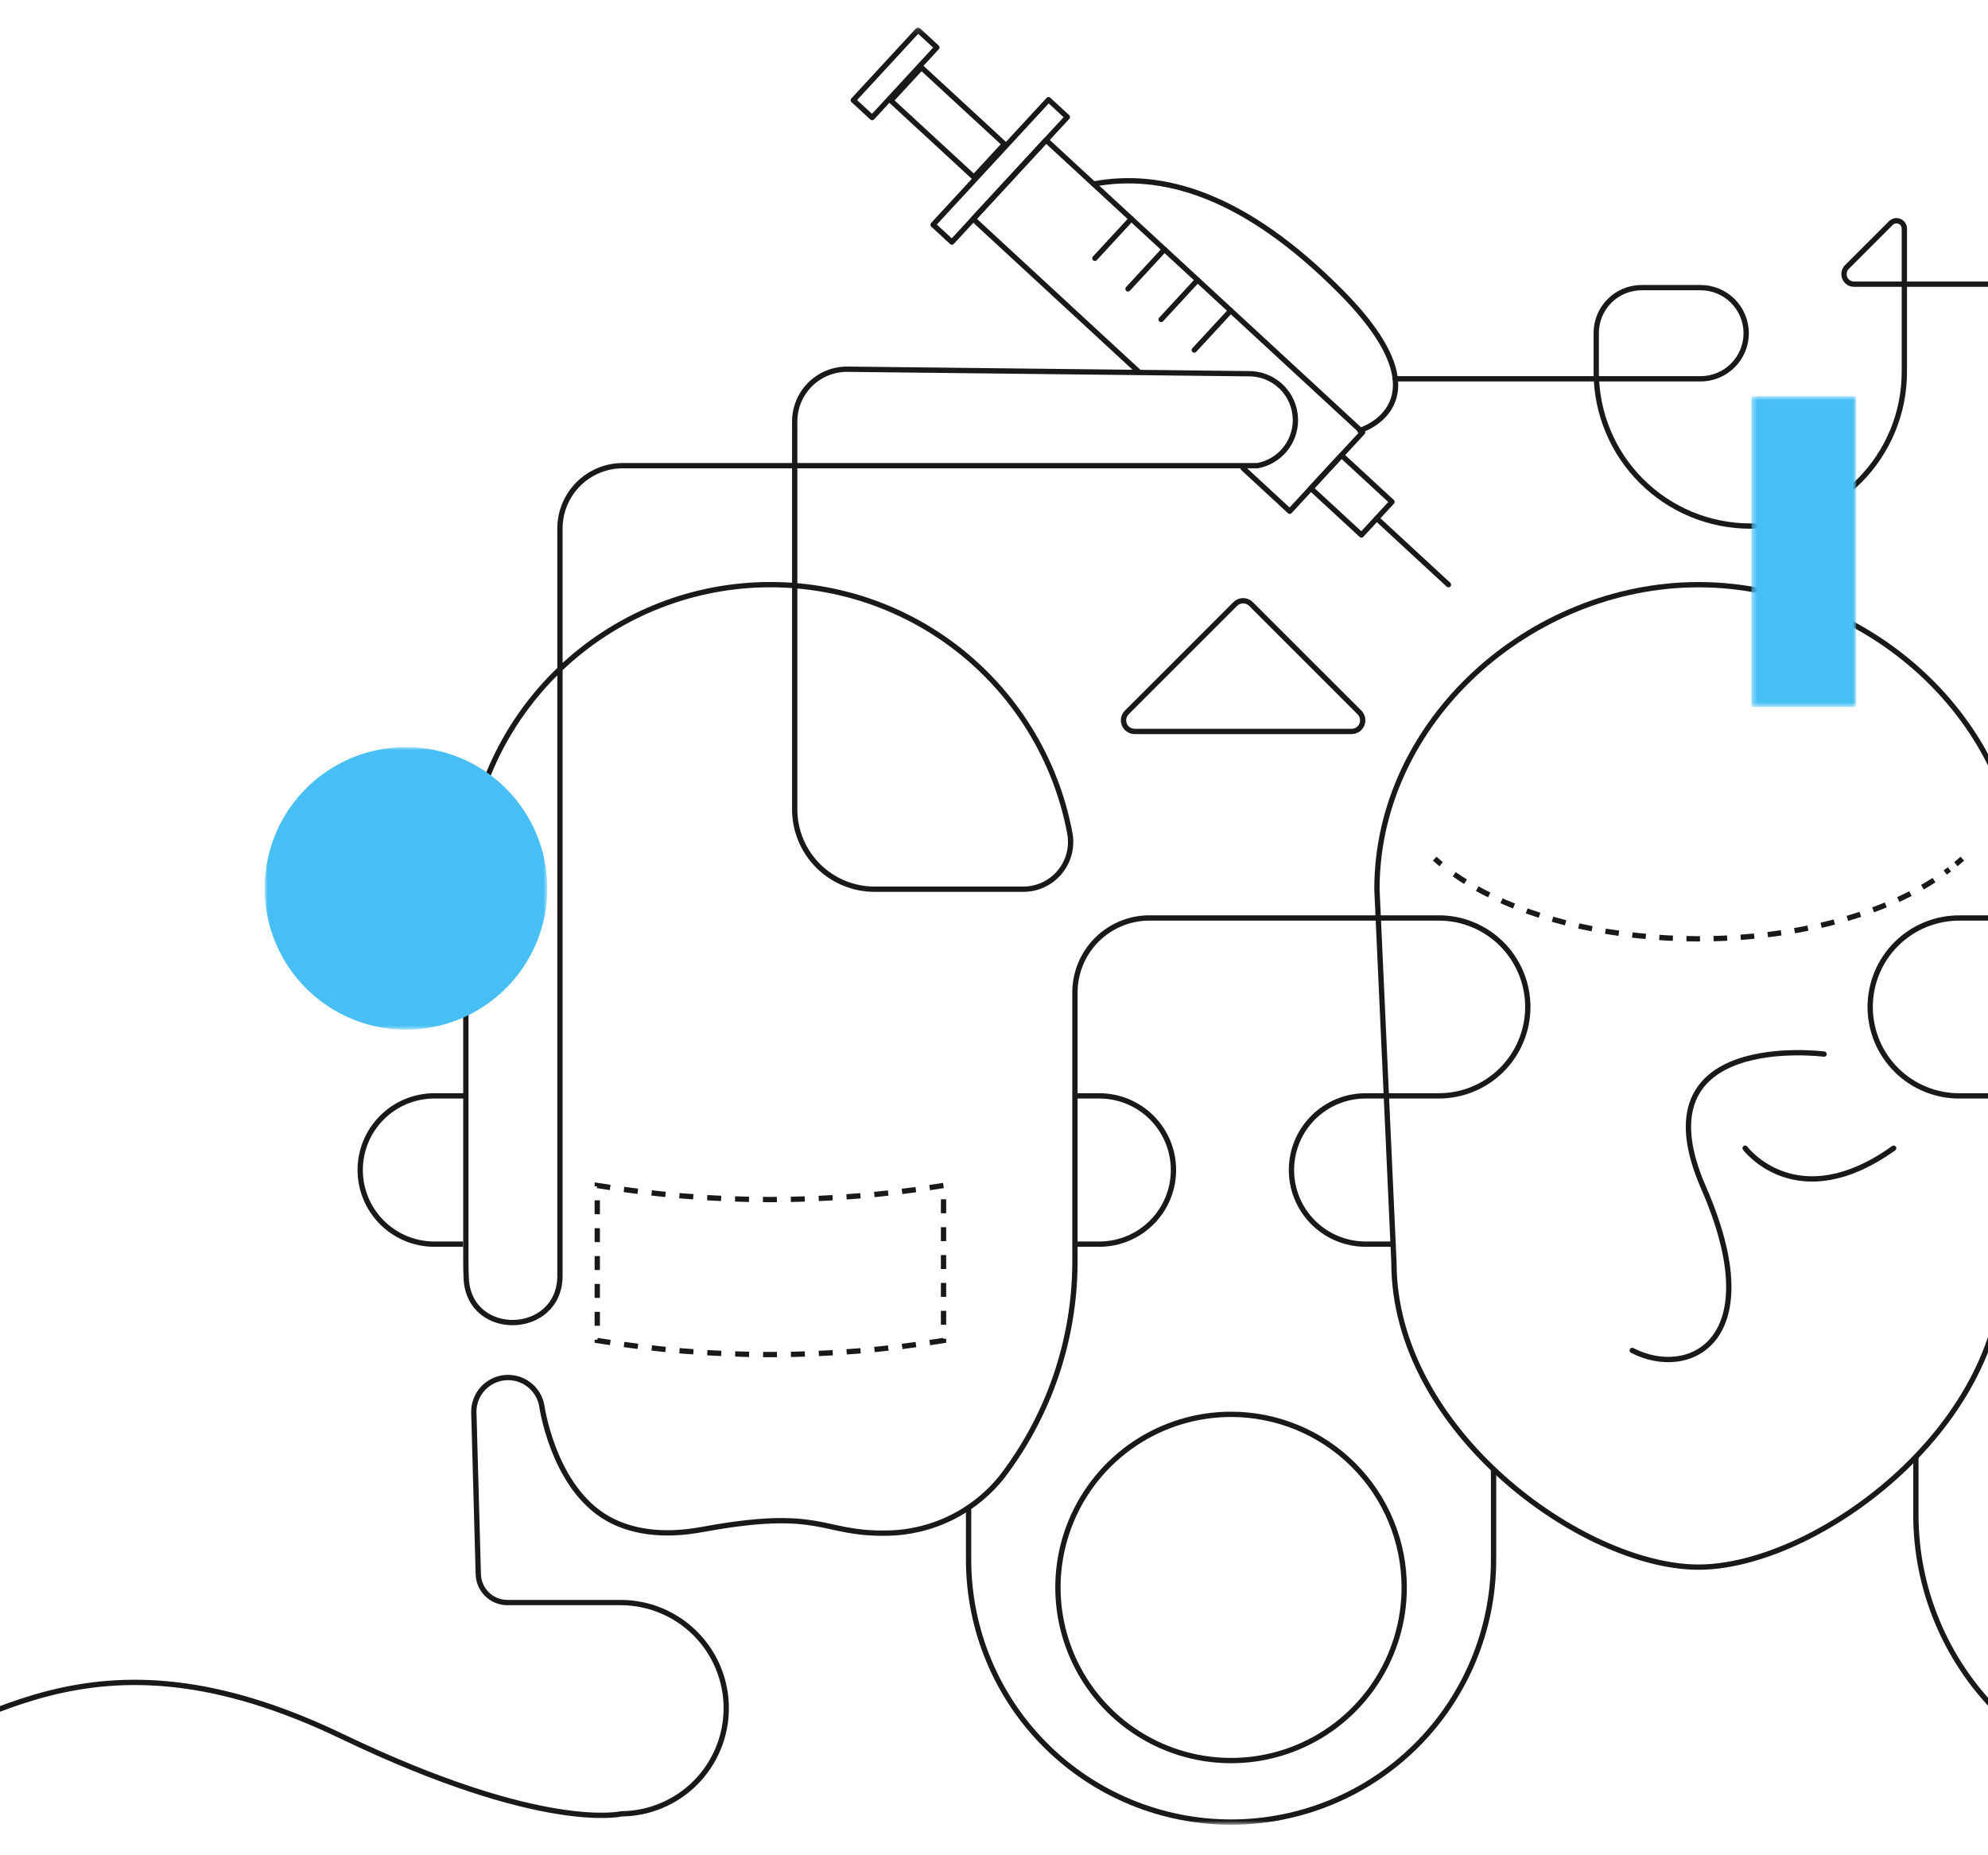 <svg width="375" height="350" viewBox="0 0 375 350" fill="none" xmlns="http://www.w3.org/2000/svg">
<g clip-path="url(#clip0_460_15142)">
<mask id="mask0_460_15142" style="mask-type:luminance" maskUnits="userSpaceOnUse" x="-546" y="5" width="1042" height="340">
<path d="M495.584 5.066H-545.49V344.569H495.584V5.066Z" fill="white"/>
</mask>
<g mask="url(#mask0_460_15142)">
<mask id="mask1_460_15142" style="mask-type:luminance" maskUnits="userSpaceOnUse" x="-546" y="5" width="1042" height="340">
<path d="M495.584 5.066H-545.49V344.569H495.584V5.066Z" fill="white"/>
</mask>
<g mask="url(#mask1_460_15142)">
<path d="M259.734 167.752C259.734 136.024 288.663 110.303 320.391 110.303C352.119 110.303 381.047 136.025 381.047 167.752L377.84 238.192C377.84 269.921 342.14 295.641 320.391 295.641C298.642 295.641 262.941 269.921 262.941 238.192L259.734 167.752Z" stroke="#1A1818" stroke-miterlimit="10"/>
<path d="M149.908 79.508V152.69C149.908 156.684 151.495 160.514 154.319 163.339C157.143 166.163 160.973 167.75 164.967 167.75H193.053C194.364 167.748 195.657 167.457 196.843 166.898C198.028 166.339 199.075 165.525 199.91 164.515C200.745 163.505 201.348 162.323 201.674 161.054C202 159.785 202.043 158.46 201.799 157.172C199.163 143.098 191.367 130.516 179.938 121.891C168.51 113.265 154.272 109.217 140.015 110.541C125.758 111.865 112.509 118.465 102.864 129.047C93.219 139.629 87.873 153.432 87.873 167.75V238.189C87.873 239.209 87.9 240.225 87.947 241.234C88.547 252.634 105.626 252.075 105.626 240.658V99.698C105.626 96.556 106.875 93.542 109.096 91.32C111.318 89.099 114.332 87.85 117.474 87.85H237.194C239.204 87.481 241.022 86.42 242.331 84.851C243.64 83.281 244.357 81.303 244.359 79.259V79.248C244.359 79.169 244.359 79.089 244.353 79.008C244.322 77.86 244.066 76.728 243.598 75.679C243.13 74.63 242.46 73.683 241.626 72.894C240.791 72.104 239.81 71.486 238.737 71.075C237.664 70.665 236.52 70.47 235.372 70.502L159.88 69.653C158.576 69.638 157.282 69.882 156.073 70.37C154.864 70.859 153.764 71.582 152.837 72.499C151.909 73.415 151.173 74.507 150.67 75.71C150.167 76.913 149.908 78.204 149.908 79.508Z" stroke="#1A1818" stroke-linecap="round" stroke-linejoin="round"/>
<path d="M270.631 161.986C271.02 162.341 271.423 162.692 271.84 163.038" stroke="#1A1818" stroke-miterlimit="10"/>
<path d="M274.312 164.929C276.057 166.153 277.879 167.263 279.768 168.252C290.168 173.724 304.525 177.111 320.388 177.111C340.026 177.111 357.365 171.923 367.729 164.011" stroke="#1A1818" stroke-miterlimit="10" stroke-dasharray="2.56 2.56"/>
<path d="M368.951 163.034C369.367 162.689 369.769 162.34 370.158 161.986" stroke="#1A1818" stroke-miterlimit="10"/>
<path d="M361.395 274.844V285.744C361.395 299.689 366.935 313.062 376.796 322.922C386.656 332.782 400.03 338.322 413.975 338.322C419.114 338.322 424.043 336.28 427.678 332.646C431.312 329.012 433.354 324.083 433.355 318.943V303.003C433.391 298.768 432.362 294.592 430.363 290.859C428.364 287.125 425.459 283.954 421.915 281.636C417.867 279.052 413.08 277.717 408.126 280.054C394.914 286.289 400.555 303.211 412.426 303.211H484.064C485.496 303.211 486.915 302.93 488.239 302.382C489.563 301.834 490.765 301.03 491.779 300.017C492.792 299.004 493.596 297.802 494.144 296.478C494.692 295.154 494.975 293.736 494.975 292.303V263.388C494.978 260.843 494.382 258.334 493.236 256.062C492.089 253.79 490.424 251.82 488.375 250.311C486.327 248.802 483.951 247.796 481.442 247.375C478.932 246.954 476.359 247.13 473.93 247.888C468.03 249.746 444.995 261.944 437.075 261.944H413.324C409.19 261.944 405.225 260.302 402.302 257.379C399.379 254.456 397.737 250.491 397.737 246.357C397.737 242.223 399.379 238.258 402.302 235.335C405.225 232.412 409.19 230.77 413.324 230.77H452.187C459.743 230.671 466.957 227.607 472.275 222.238C477.592 216.868 480.586 209.624 480.611 202.067C480.636 194.511 477.69 187.247 472.408 181.843C467.126 176.438 459.932 173.326 452.377 173.178H450.569C449.714 173.178 448.867 173.346 448.077 173.673C447.287 174 446.569 174.48 445.965 175.084C445.36 175.689 444.88 176.407 444.553 177.197C444.226 177.986 444.057 178.833 444.057 179.688C444.057 183.288 446.841 185.588 450.569 186.197C465.658 187.422 470.33 177.35 470.33 166.437V72.385C470.099 69.576 468.796 66.964 466.692 65.09C464.587 63.215 461.841 62.223 459.025 62.319H443.143C441.975 62.319 440.819 62.549 439.741 62.996C438.662 63.443 437.683 64.098 436.857 64.923C436.032 65.749 435.377 66.729 434.931 67.807C434.484 68.886 434.254 70.042 434.255 71.209" stroke="#1A1818" stroke-miterlimit="10"/>
<path d="M202.773 206.741H207.487C211.176 206.772 214.703 208.259 217.3 210.878C219.897 213.498 221.354 217.037 221.354 220.725C221.354 224.414 219.897 227.953 217.3 230.572C214.703 233.192 211.176 234.679 207.487 234.71H202.773" stroke="#1A1818" stroke-miterlimit="10"/>
<path d="M87.874 206.741H81.812C78.124 206.772 74.597 208.259 72 210.878C69.403 213.498 67.945 217.037 67.945 220.725C67.945 224.414 69.403 227.953 72 230.572C74.597 233.192 78.124 234.679 81.812 234.71H87.361" stroke="#1A1818" stroke-miterlimit="10"/>
<path d="M177.981 252.889C156.353 256.43 134.292 256.43 112.664 252.889V223.645C134.292 227.186 156.353 227.186 177.981 223.645V252.889Z" stroke="#1A1818" stroke-miterlimit="10" stroke-dasharray="2.63 2.63"/>
<path d="M281.732 277.175V294.449C281.673 307.542 276.431 320.079 267.152 329.316C257.873 338.553 245.313 343.739 232.22 343.739C219.126 343.739 206.566 338.553 197.287 329.316C188.008 320.079 182.766 307.542 182.707 294.449V284.429" stroke="#1A1818" stroke-miterlimit="10"/>
<path d="M344.078 198.861C344.078 198.861 308.305 194.206 321.359 224.102C334.031 253.122 318.493 260.276 307.896 254.766" stroke="#1A1818" stroke-miterlimit="10" stroke-linecap="round"/>
<path d="M329.195 216.611C329.195 216.611 338.931 229.657 357.207 216.611" stroke="#1A1818" stroke-miterlimit="10" stroke-linecap="round"/>
<path d="M206.32 34.706C218.999 32.355 234.536 36.39 253.163 55.278C273.717 76.127 256.49 81.216 256.49 81.216" stroke="#1A1818" stroke-linecap="round" stroke-linejoin="round"/>
<path d="M214.738 70.091L183.574 41.318L197.317 26.432L257.029 81.562L243.285 96.446L234.485 88.316" stroke="#1A1818" stroke-linecap="round" stroke-linejoin="round"/>
<path d="M197.787 18.806L176.01 42.392L179.558 45.669L201.335 22.082L197.787 18.806Z" stroke="#1A1818" stroke-linecap="round" stroke-linejoin="round"/>
<path d="M173.171 5.675L160.965 18.906L164.514 22.18L176.72 8.949L173.171 5.675Z" stroke="#1A1818" stroke-linecap="round" stroke-linejoin="round"/>
<path d="M173.809 12.73L168.047 18.975L183.712 33.428L189.474 27.183L173.809 12.73Z" stroke="#1A1818" stroke-linecap="round" stroke-linejoin="round"/>
<path d="M253.039 85.883L247.277 92.128L256.811 100.924L262.573 94.679L253.039 85.883Z" stroke="#1A1818" stroke-linecap="round" stroke-linejoin="round"/>
<path d="M259.691 97.807L273.226 110.303" stroke="#1A1818" stroke-linecap="round" stroke-linejoin="round"/>
<path d="M213.403 41.284L206.531 48.727" stroke="#1A1818" stroke-linecap="round" stroke-linejoin="round"/>
<path d="M219.651 47.054L212.779 54.497" stroke="#1A1818" stroke-linecap="round" stroke-linejoin="round"/>
<path d="M225.901 52.823L219.029 60.266" stroke="#1A1818" stroke-linecap="round" stroke-linejoin="round"/>
<path d="M232.149 58.593L225.277 66.036" stroke="#1A1818" stroke-linecap="round" stroke-linejoin="round"/>
<path d="M263.26 234.708H257.712C255.866 234.724 254.035 234.373 252.324 233.678C250.614 232.982 249.058 231.954 247.747 230.654C246.436 229.354 245.395 227.807 244.685 226.103C243.975 224.398 243.609 222.57 243.609 220.723C243.609 218.877 243.975 217.049 244.685 215.344C245.395 213.64 246.436 212.093 247.747 210.793C249.058 209.493 250.614 208.465 252.324 207.769C254.035 207.074 255.866 206.723 257.712 206.739H271.412C275.863 206.739 280.131 204.971 283.279 201.824C286.426 198.677 288.194 194.408 288.194 189.957C288.194 185.507 286.426 181.238 283.279 178.091C280.131 174.944 275.863 173.176 271.412 173.176H216.822C213.095 173.176 209.521 174.657 206.885 177.292C204.25 179.928 202.769 183.502 202.769 187.229V238.19C202.711 252.726 197.928 266.849 189.142 278.429C186.498 281.8 183.121 284.524 179.267 286.396C175.413 288.267 171.183 289.236 166.899 289.229C154.833 289.368 154.945 284.4 132.615 288.518L131.394 288.718C125.294 289.718 118.729 289.231 113.629 285.86C104.175 279.613 102.185 265.122 102.185 265.122C101.884 263.542 101.005 262.131 99.719 261.165C98.433 260.199 96.833 259.747 95.231 259.898C93.63 260.049 92.143 260.792 91.06 261.981C89.977 263.171 89.377 264.721 89.377 266.33L90.222 296.992C90.261 298.42 90.856 299.776 91.88 300.772C92.904 301.768 94.276 302.325 95.704 302.325H117.204C122.465 302.362 127.498 304.478 131.205 308.212C134.912 311.945 136.992 316.992 136.992 322.253C136.992 327.515 134.912 332.562 131.205 336.295C127.498 340.029 122.465 342.145 117.204 342.182C117.204 342.182 102.441 345.789 64.468 327.56C16.519 304.542 -3.952 326.76 -28.365 334.103C-28.365 334.103 -78.847 351.325 -137.777 320.286C-172.296 302.104 -214.224 312.836 -243.037 324.847C-269.149 335.721 -297.351 340.655 -325.604 339.292C-353.856 337.93 -381.453 330.304 -406.397 316.968C-407.186 316.547 -407.979 316.119 -408.774 315.684C-488.267 272.262 -545.048 332.134 -545.048 332.134" stroke="#1A1818" stroke-miterlimit="10"/>
<path d="M264.879 299.476C264.879 305.935 262.963 312.25 259.375 317.621C255.786 322.992 250.686 327.178 244.718 329.65C238.75 332.122 232.184 332.769 225.848 331.508C219.513 330.248 213.694 327.138 209.126 322.57C204.559 318.003 201.448 312.184 200.188 305.848C198.928 299.513 199.575 292.946 202.047 286.978C204.519 281.011 208.705 275.91 214.076 272.322C219.447 268.733 225.761 266.818 232.221 266.818C236.509 266.818 240.756 267.663 244.718 269.304C248.681 270.945 252.281 273.351 255.313 276.383C258.346 279.416 260.751 283.016 262.393 286.978C264.034 290.941 264.879 295.187 264.879 299.476Z" stroke="#1A1818" stroke-miterlimit="10"/>
<path d="M437.272 75.113C436.865 75.978 436.666 76.926 436.69 77.881V169.49C436.69 169.975 436.594 170.455 436.409 170.903C436.223 171.351 435.951 171.758 435.608 172.1C435.266 172.443 434.859 172.715 434.411 172.9C433.963 173.086 433.483 173.181 432.998 173.181H428.248C427.85 173.181 427.456 173.26 427.088 173.412C426.721 173.564 426.387 173.788 426.106 174.069C425.824 174.351 425.601 174.685 425.449 175.052C425.297 175.42 425.219 175.814 425.219 176.212V180.972C425.219 182.526 424.601 184.017 423.502 185.116C422.403 186.215 420.912 186.833 419.358 186.833H418.968C417.413 186.833 415.923 186.216 414.824 185.116C413.724 184.017 413.107 182.526 413.107 180.972V176.034C413.107 175.225 412.789 174.449 412.222 173.872C411.655 173.296 410.885 172.965 410.076 172.951C409.235 172.965 408.433 173.31 407.845 173.912C407.257 174.513 406.93 175.323 406.936 176.164V180.815C406.936 182.37 406.318 183.862 405.218 184.962C404.119 186.061 402.627 186.679 401.072 186.679C399.517 186.679 398.025 186.061 396.925 184.962C395.826 183.862 395.208 182.37 395.208 180.815V176.215C395.208 175.817 395.13 175.423 394.978 175.055C394.826 174.687 394.603 174.353 394.322 174.072C394.04 173.79 393.706 173.567 393.339 173.415C392.971 173.262 392.577 173.184 392.179 173.184H369.685C367.471 173.167 365.275 173.588 363.224 174.424C361.173 175.26 359.308 176.493 357.736 178.053C356.164 179.612 354.917 181.468 354.065 183.512C353.214 185.556 352.775 187.749 352.775 189.964C352.775 192.178 353.214 194.371 354.065 196.415C354.917 198.459 356.164 200.315 357.736 201.875C359.308 203.434 361.173 204.668 363.224 205.503C365.275 206.339 367.471 206.76 369.685 206.743H383.39C387.078 206.774 390.605 208.261 393.202 210.881C395.799 213.5 397.257 217.039 397.257 220.728C397.257 224.416 395.799 227.955 393.202 230.575C390.605 233.194 387.078 234.681 383.39 234.712H377.838" stroke="#1A1818" stroke-miterlimit="10"/>
<path d="M212.54 134.413L233.012 113.943C233.206 113.748 233.437 113.594 233.691 113.489C233.945 113.384 234.218 113.329 234.493 113.329C234.768 113.329 235.04 113.384 235.294 113.489C235.549 113.594 235.779 113.748 235.974 113.943L256.447 134.413C256.737 134.707 256.935 135.08 257.014 135.486C257.093 135.891 257.051 136.311 256.893 136.693C256.735 137.075 256.468 137.401 256.125 137.632C255.782 137.862 255.378 137.987 254.965 137.989H214.02C213.607 137.986 213.204 137.862 212.861 137.631C212.518 137.4 212.251 137.074 212.093 136.692C211.935 136.31 211.893 135.891 211.973 135.485C212.052 135.08 212.25 134.707 212.54 134.413Z" stroke="#1A1818" stroke-miterlimit="10"/>
<path d="M263.182 71.463H320.787C321.916 71.463 323.034 71.241 324.078 70.808C325.121 70.376 326.069 69.743 326.868 68.944C327.666 68.145 328.3 67.198 328.732 66.154C329.164 65.111 329.387 63.992 329.387 62.863C329.387 61.734 329.164 60.615 328.732 59.572C328.3 58.529 327.666 57.581 326.868 56.782C326.069 55.983 325.121 55.35 324.078 54.918C323.034 54.486 321.916 54.263 320.787 54.263H309.656C308.532 54.263 307.42 54.484 306.382 54.914C305.344 55.344 304.401 55.974 303.607 56.768C302.812 57.562 302.182 58.505 301.753 59.543C301.323 60.581 301.101 61.694 301.102 62.817V70.185C301.102 77.892 304.163 85.283 309.613 90.733C315.062 96.182 322.453 99.243 330.16 99.243C337.867 99.243 345.258 96.182 350.708 90.733C356.157 85.283 359.219 77.892 359.219 70.185V43.128C359.219 42.834 359.132 42.547 358.969 42.303C358.806 42.059 358.574 41.868 358.303 41.756C358.031 41.643 357.733 41.614 357.445 41.671C357.157 41.729 356.892 41.87 356.685 42.078L348.399 50.362C348.131 50.627 347.948 50.967 347.873 51.337C347.798 51.706 347.836 52.09 347.98 52.439C348.124 52.787 348.369 53.085 348.683 53.294C348.997 53.503 349.366 53.614 349.744 53.612H437.944C438.668 53.612 439.385 53.754 440.054 54.031C440.724 54.308 441.332 54.714 441.844 55.226C442.356 55.738 442.763 56.346 443.04 57.015C443.317 57.685 443.46 58.402 443.46 59.126V62.32" stroke="#1A1818" stroke-linecap="round" stroke-linejoin="round"/>
<g style="mix-blend-mode:multiply">
<mask id="mask2_460_15142" style="mask-type:luminance" maskUnits="userSpaceOnUse" x="49" y="140" width="55" height="55">
<path d="M103.242 140.934H49.924V194.251H103.242V140.934Z" fill="white"/>
</mask>
<g mask="url(#mask2_460_15142)">
<path d="M103.242 167.593C103.242 172.866 101.678 178.02 98.749 182.404C95.82 186.788 91.656 190.205 86.785 192.223C81.913 194.24 76.553 194.768 71.382 193.74C66.211 192.711 61.46 190.172 57.732 186.444C54.004 182.715 51.465 177.965 50.436 172.794C49.407 167.623 49.935 162.262 51.953 157.391C53.971 152.52 57.388 148.356 61.772 145.427C66.156 142.497 71.31 140.934 76.583 140.934C83.653 140.934 90.434 143.743 95.434 148.742C100.433 153.742 103.242 160.523 103.242 167.593Z" fill="#48BFF4"/>
</g>
</g>
<g style="mix-blend-mode:multiply">
<mask id="mask3_460_15142" style="mask-type:luminance" maskUnits="userSpaceOnUse" x="330" y="74" width="21" height="60">
<path d="M350.131 74.74H330.373V133.37H350.131V74.74Z" fill="white"/>
</mask>
<g mask="url(#mask3_460_15142)">
<path d="M350.132 74.74H330.375V133.37H350.132V74.74Z" fill="#48BFF4"/>
</g>
</g>
</g>
</g>
</g>
<defs>
<clipPath id="clip0_460_15142">
<rect width="375" height="350" fill="white"/>
</clipPath>
</defs>
</svg>
